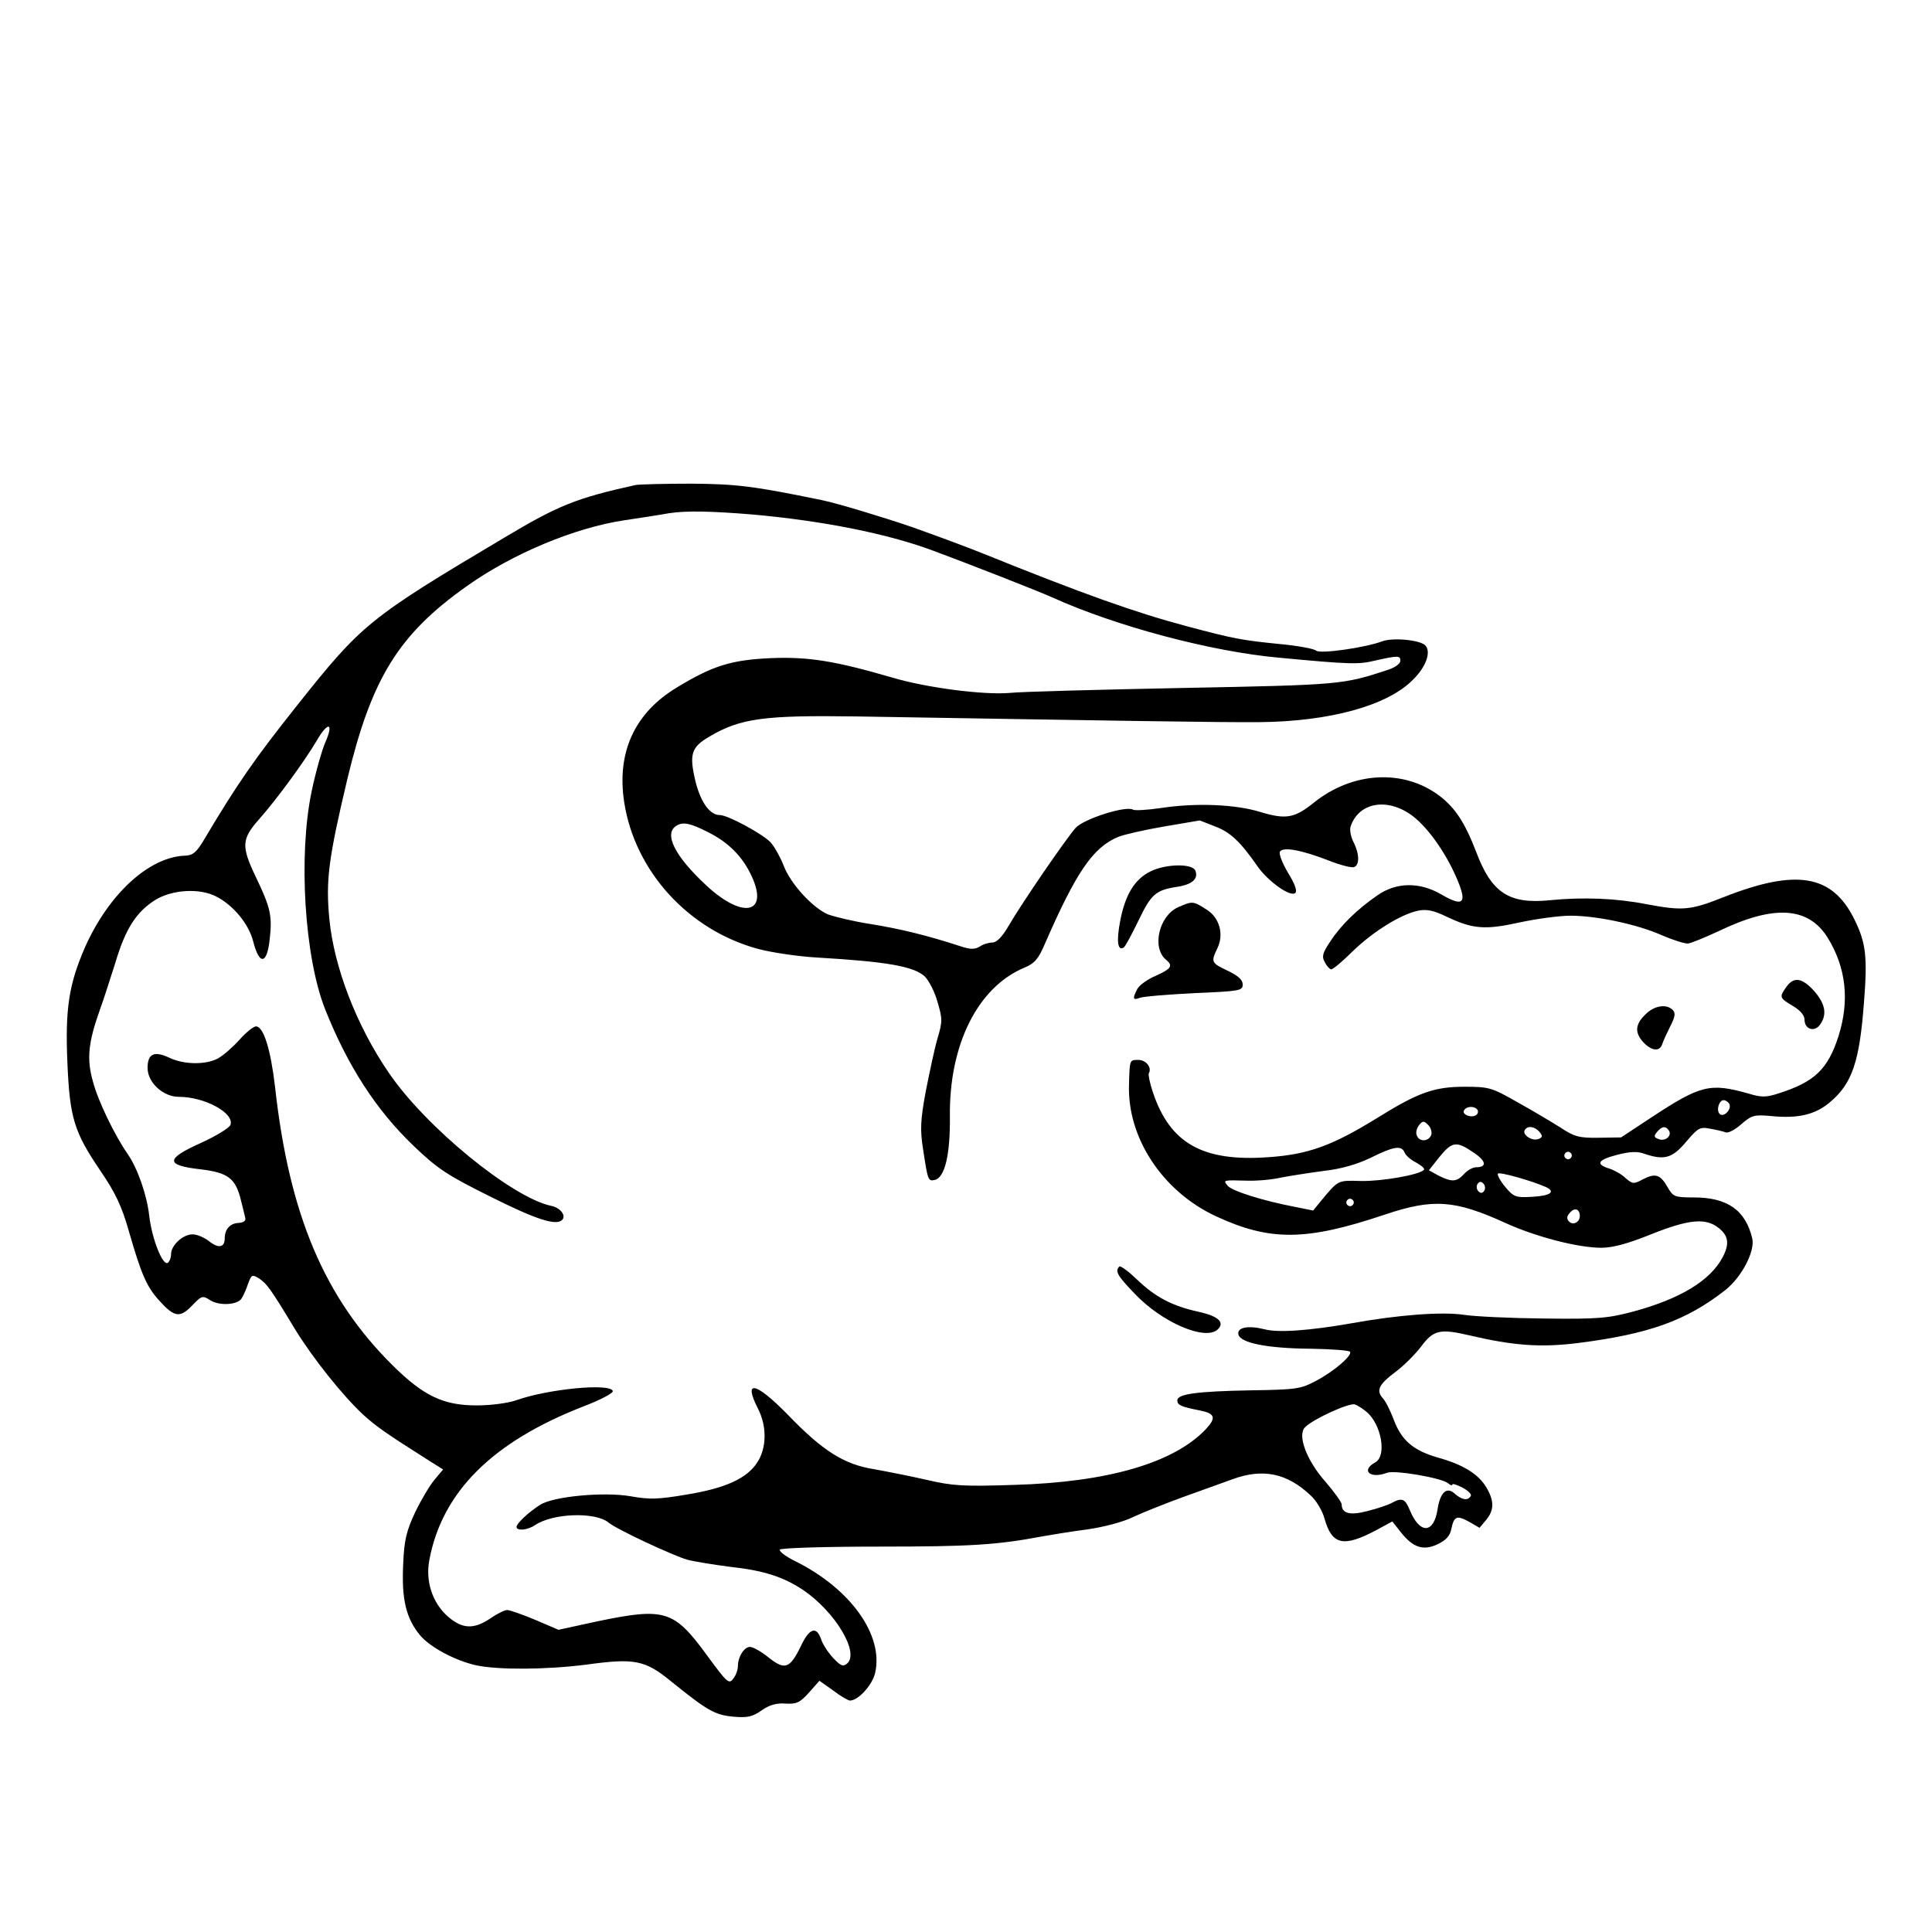 <?xml version="1.0" standalone="no"?>
<!DOCTYPE svg PUBLIC "-//W3C//DTD SVG 1.1//EN"
 "http://www.w3.org/Graphics/SVG/1.1/DTD/svg11.dtd">
<!-- Created with svg_stack (http://github.com/astraw/svg_stack) -->
<svg xmlns:sodipodi="http://sodipodi.sourceforge.net/DTD/sodipodi-0.dtd" xmlns="http://www.w3.org/2000/svg" version="1.1" width="288.0" height="288.0">
  <defs/>
  <g id="id0:id0" transform="matrix(1.25,0,0,1.25,0.0,0.0)"><g transform="translate(0,230.4) scale(0.04,-0.04)" fill="#000000" stroke="none">
<path d="M1895 4314 c-177 -39 -231 -61 -390 -156 -407 -242 -426 -258 -620 -502 -124 -156 -178 -233 -277 -400 -22 -37 -33 -46 -55 -47 -108 -3 -229 -114 -300 -274 -48 -111 -59 -183 -52 -345 7 -163 20 -205 98 -320 45 -66 64 -106 85 -180 38 -132 54 -169 95 -212 42 -46 59 -47 95 -9 27 28 30 29 52 15 27 -18 84 -15 95 6 5 8 14 28 19 44 10 26 12 27 33 14 23 -16 33 -29 106 -150 54 -88 142 -198 203 -255 42 -38 70 -57 196 -137 l43 -27 -25 -30 c-14 -16 -40 -60 -58 -97 -26 -56 -33 -82 -36 -155 -5 -104 8 -161 50 -212 30 -36 105 -76 168 -90 66 -14 209 -13 327 2 145 20 176 14 254 -50 108 -87 130 -100 185 -105 43 -4 58 0 85 19 23 16 44 22 71 20 33 -2 43 3 70 33 l31 35 41 -29 c22 -17 45 -30 50 -30 25 0 67 47 75 82 26 113 -73 251 -237 333 -29 14 -50 30 -47 35 3 5 137 9 298 9 270 0 349 5 482 30 28 5 88 15 135 21 49 7 108 22 140 38 30 14 96 40 145 58 50 18 117 42 150 54 90 33 162 18 232 -48 17 -15 36 -47 42 -70 22 -78 56 -86 154 -34 l48 26 26 -33 c36 -45 66 -55 109 -35 25 12 37 25 41 46 8 38 16 41 53 21 l31 -18 20 24 c24 29 24 57 0 97 -24 40 -70 68 -146 89 -72 21 -107 51 -130 113 -10 26 -24 55 -33 64 -20 23 -11 41 40 79 24 18 58 52 76 76 36 48 56 52 142 32 132 -31 213 -37 325 -23 212 27 323 67 439 158 49 39 89 116 80 154 -20 84 -74 122 -174 122 -57 0 -62 2 -78 30 -22 39 -37 43 -74 24 -28 -15 -31 -14 -52 4 -11 11 -33 23 -48 28 -42 13 -35 26 23 41 39 10 61 11 82 3 59 -20 83 -13 124 36 35 41 41 45 71 39 18 -3 39 -8 47 -11 7 -3 28 8 46 24 31 27 39 29 86 25 84 -9 136 4 180 42 65 55 87 121 100 295 11 137 6 179 -28 248 -66 135 -173 153 -391 67 -98 -39 -121 -41 -228 -21 -91 18 -190 22 -290 12 -121 -12 -173 22 -219 144 -33 86 -62 131 -109 167 -107 81 -259 73 -375 -20 -57 -46 -83 -51 -159 -28 -74 23 -191 28 -297 12 -40 -6 -78 -8 -83 -5 -20 13 -146 -27 -171 -54 -27 -30 -158 -220 -201 -294 -18 -31 -35 -48 -47 -48 -11 0 -28 -5 -38 -12 -15 -9 -28 -9 -58 1 -98 32 -180 52 -267 66 -52 8 -109 22 -128 29 -46 20 -112 92 -132 146 -10 25 -27 56 -39 69 -24 25 -127 81 -151 81 -29 0 -56 36 -72 98 -20 83 -14 104 41 136 93 55 164 64 440 60 781 -13 1084 -18 1200 -17 209 2 381 49 457 126 39 38 55 82 38 102 -14 17 -98 25 -129 13 -51 -19 -184 -38 -197 -28 -6 6 -56 15 -110 20 -109 11 -134 15 -276 53 -154 41 -311 97 -608 217 -45 18 -111 43 -212 79 -85 29 -220 70 -268 80 -205 42 -253 48 -390 49 -80 0 -154 -2 -165 -4z m350 -88 c210 -19 400 -57 535 -107 95 -35 320 -123 357 -140 190 -86 475 -162 678 -180 212 -20 236 -20 282 -9 71 16 78 16 78 0 0 -9 -17 -21 -40 -28 -131 -43 -139 -44 -605 -53 -250 -5 -485 -11 -522 -15 -76 -6 -244 15 -348 46 -172 50 -249 62 -359 58 -119 -5 -175 -22 -282 -87 -127 -76 -181 -194 -158 -343 32 -206 192 -381 399 -437 41 -11 122 -23 180 -26 204 -12 284 -26 317 -56 12 -12 30 -46 38 -76 15 -50 15 -59 0 -109 -9 -31 -24 -102 -35 -158 -16 -86 -17 -115 -8 -172 14 -92 15 -96 34 -92 31 6 47 75 46 188 -3 215 83 387 222 445 31 13 42 26 62 73 93 213 143 286 218 317 17 7 79 21 137 31 l106 18 46 -18 c45 -17 75 -45 127 -120 31 -44 98 -92 112 -78 6 6 -2 28 -22 60 -17 29 -28 57 -24 63 9 15 64 5 144 -26 35 -14 70 -23 77 -20 17 6 16 40 -2 75 -8 16 -12 37 -8 47 25 72 111 86 185 30 48 -37 103 -116 135 -195 27 -66 14 -76 -51 -38 -64 37 -133 36 -189 -3 -61 -42 -110 -90 -141 -138 -23 -34 -26 -45 -16 -62 6 -12 15 -21 19 -21 5 0 34 24 64 54 61 59 143 110 195 121 25 5 46 1 85 -18 78 -37 114 -40 218 -17 51 11 119 20 151 20 79 0 200 -26 272 -58 32 -14 67 -25 78 -25 10 1 51 18 92 37 164 79 266 73 324 -18 56 -90 67 -189 33 -296 -32 -99 -72 -136 -179 -170 -37 -12 -51 -12 -90 0 -114 32 -142 25 -288 -71 l-91 -60 -66 -1 c-59 -1 -73 3 -114 30 -27 17 -84 51 -129 76 -77 44 -85 46 -158 46 -90 0 -138 -17 -260 -93 -133 -82 -205 -109 -325 -117 -195 -14 -293 41 -344 194 -9 27 -14 52 -12 56 10 17 -8 40 -31 40 -26 0 -26 2 -28 -72 -6 -160 100 -320 259 -394 162 -75 269 -74 504 5 143 48 208 44 359 -25 90 -41 216 -74 286 -74 34 0 79 12 148 40 113 45 163 50 202 19 29 -23 33 -47 12 -87 -37 -70 -126 -124 -266 -162 -75 -20 -105 -23 -265 -21 -99 1 -207 6 -240 11 -65 10 -196 0 -335 -25 -125 -22 -220 -29 -260 -18 -48 12 -82 6 -78 -15 5 -26 87 -42 216 -43 62 -1 114 -5 117 -9 7 -11 -46 -57 -100 -86 -47 -25 -59 -27 -195 -29 -163 -3 -220 -11 -220 -30 0 -14 11 -19 67 -30 46 -9 50 -22 17 -57 -96 -100 -292 -157 -571 -165 -150 -5 -183 -3 -260 15 -48 11 -119 25 -158 32 -88 14 -152 54 -256 162 -97 99 -134 106 -89 18 27 -53 26 -118 -3 -161 -31 -47 -94 -76 -211 -95 -82 -14 -110 -15 -165 -5 -80 14 -230 0 -270 -25 -35 -22 -71 -56 -71 -66 0 -13 33 -10 55 5 53 36 180 40 219 8 23 -20 193 -99 235 -111 23 -6 80 -15 126 -21 102 -11 160 -30 219 -69 96 -65 170 -188 131 -220 -12 -10 -19 -6 -41 17 -14 15 -31 40 -36 56 -14 40 -35 33 -60 -20 -33 -68 -48 -73 -96 -35 -22 18 -47 32 -56 32 -17 0 -36 -29 -36 -57 0 -11 -6 -28 -14 -38 -13 -17 -18 -12 -79 71 -98 134 -125 142 -327 100 l-115 -25 -70 30 c-38 16 -76 29 -83 29 -7 0 -30 -11 -50 -25 -49 -33 -83 -32 -126 5 -47 41 -68 106 -56 169 38 203 188 352 457 457 55 21 92 41 90 47 -8 24 -192 6 -286 -27 -25 -9 -76 -16 -120 -16 -99 0 -158 28 -250 119 -204 202 -309 450 -351 831 -13 111 -34 180 -57 180 -7 0 -30 -18 -50 -41 -20 -22 -49 -47 -64 -55 -37 -19 -100 -18 -143 2 -46 22 -66 13 -66 -30 0 -43 46 -86 93 -86 78 0 167 -49 154 -84 -4 -9 -43 -33 -87 -53 -107 -48 -108 -67 -3 -79 84 -10 106 -27 122 -95 5 -19 10 -41 12 -49 3 -9 -4 -15 -20 -16 -25 -1 -41 -19 -41 -46 0 -27 -18 -31 -46 -9 -15 12 -37 21 -50 21 -29 0 -64 -33 -64 -59 0 -11 -5 -23 -10 -26 -15 -9 -47 71 -55 140 -7 63 -35 142 -64 184 -39 56 -89 159 -104 217 -19 67 -14 116 21 214 11 30 31 93 46 140 30 101 62 151 119 187 50 31 133 36 182 10 51 -26 97 -82 110 -134 18 -71 41 -69 49 6 8 71 3 94 -41 186 -44 92 -43 113 9 172 55 62 137 175 173 236 33 57 51 53 25 -6 -10 -23 -29 -89 -41 -147 -40 -192 -21 -493 40 -648 68 -171 153 -302 265 -409 71 -68 100 -87 231 -152 134 -67 193 -86 211 -68 13 13 -6 37 -33 42 -117 25 -374 235 -484 397 -96 140 -163 314 -177 458 -11 115 -3 179 54 419 72 299 152 429 355 573 136 97 323 175 471 197 40 6 100 15 133 21 52 8 129 6 250 -4z m-134 -947 c58 -29 98 -68 125 -121 61 -120 -17 -143 -130 -38 -95 88 -129 156 -88 179 19 11 40 7 93 -20z m3044 -809 c10 -16 -16 -43 -28 -31 -11 11 -2 41 12 41 5 0 13 -5 16 -10z m-750 -19 c3 -5 1 -13 -5 -16 -15 -9 -43 3 -35 15 8 13 32 13 40 1z m-138 -75 c-8 -20 -36 -21 -43 -1 -4 8 0 22 7 31 11 13 14 13 27 0 8 -8 12 -22 9 -30z m323 9 c10 -12 9 -16 -4 -21 -18 -7 -49 13 -40 27 8 14 30 11 44 -6z m386 4 c9 -16 -12 -33 -31 -25 -14 5 -15 9 -5 21 15 18 26 19 36 4z m-583 -65 c38 -25 41 -44 8 -44 -10 0 -26 -9 -36 -20 -22 -24 -36 -25 -76 -5 l-29 16 31 39 c38 47 51 49 102 14z m-206 1 c3 -9 19 -23 35 -31 16 -9 27 -18 23 -22 -15 -15 -125 -34 -187 -33 -71 2 -67 4 -121 -61 l-22 -27 -55 11 c-94 18 -187 47 -200 63 -14 17 -14 17 58 15 29 -1 74 3 100 9 26 5 83 14 128 20 54 6 100 20 140 39 68 34 92 38 101 17z m497 -16 c-3 -5 -10 -7 -15 -3 -5 3 -7 10 -3 15 3 5 10 7 15 3 5 -3 7 -10 3 -15z m-75 -88 c30 -14 13 -26 -39 -29 -51 -3 -57 -1 -82 29 -15 18 -25 36 -22 40 4 6 100 -21 143 -40z m-184 -11 c-5 -8 -11 -8 -17 -2 -6 6 -7 16 -3 22 5 8 11 8 17 2 6 -6 7 -16 3 -22z m-391 -41 c-3 -5 -10 -7 -15 -3 -5 3 -7 10 -3 15 3 5 10 7 15 3 5 -3 7 -10 3 -15z m676 -34 c0 -19 -20 -29 -32 -17 -8 8 -7 16 2 26 14 17 30 12 30 -9z m-636 -584 c45 -38 61 -132 26 -151 -44 -24 -15 -50 35 -31 22 9 163 -15 182 -31 7 -6 13 -8 13 -4 0 4 14 -1 30 -9 17 -9 28 -20 25 -25 -9 -15 -26 -12 -47 6 -24 23 -44 6 -52 -45 -11 -74 -53 -76 -83 -3 -14 34 -23 38 -54 21 -11 -6 -44 -17 -72 -24 -53 -14 -77 -7 -77 20 0 6 -22 37 -48 67 -57 64 -85 140 -61 163 25 25 131 73 148 68 9 -3 24 -13 35 -22z"/>
<path d="M3430 3162 c-47 -23 -75 -69 -90 -146 -12 -62 -8 -92 10 -81 5 3 24 39 44 80 38 79 51 91 115 101 46 7 64 24 55 48 -8 22 -88 21 -134 -2z"/>
<path d="M3512 3055 c-56 -25 -79 -120 -36 -156 22 -18 17 -27 -30 -48 -24 -10 -49 -28 -55 -39 -15 -29 -14 -35 7 -27 9 4 82 10 162 14 136 6 145 7 145 26 0 14 -14 26 -45 41 -49 23 -50 26 -31 66 21 42 7 93 -33 117 -39 25 -41 25 -84 6z"/>
<path d="M5326 2818 c-22 -31 -21 -33 19 -57 22 -13 35 -28 35 -41 0 -29 30 -38 46 -15 22 30 16 62 -17 100 -36 40 -61 44 -83 13z"/>
<path d="M4905 2735 c-30 -29 -32 -54 -5 -83 25 -26 49 -28 56 -4 3 9 14 33 24 53 14 27 16 39 7 48 -19 19 -56 13 -82 -14z"/>
<path d="M3337 1984 c-13 -14 -7 -26 46 -81 81 -86 212 -142 248 -106 21 21 1 39 -57 52 -79 17 -130 44 -185 97 -25 24 -48 41 -52 38z"/>
</g>
</g>
</svg>
